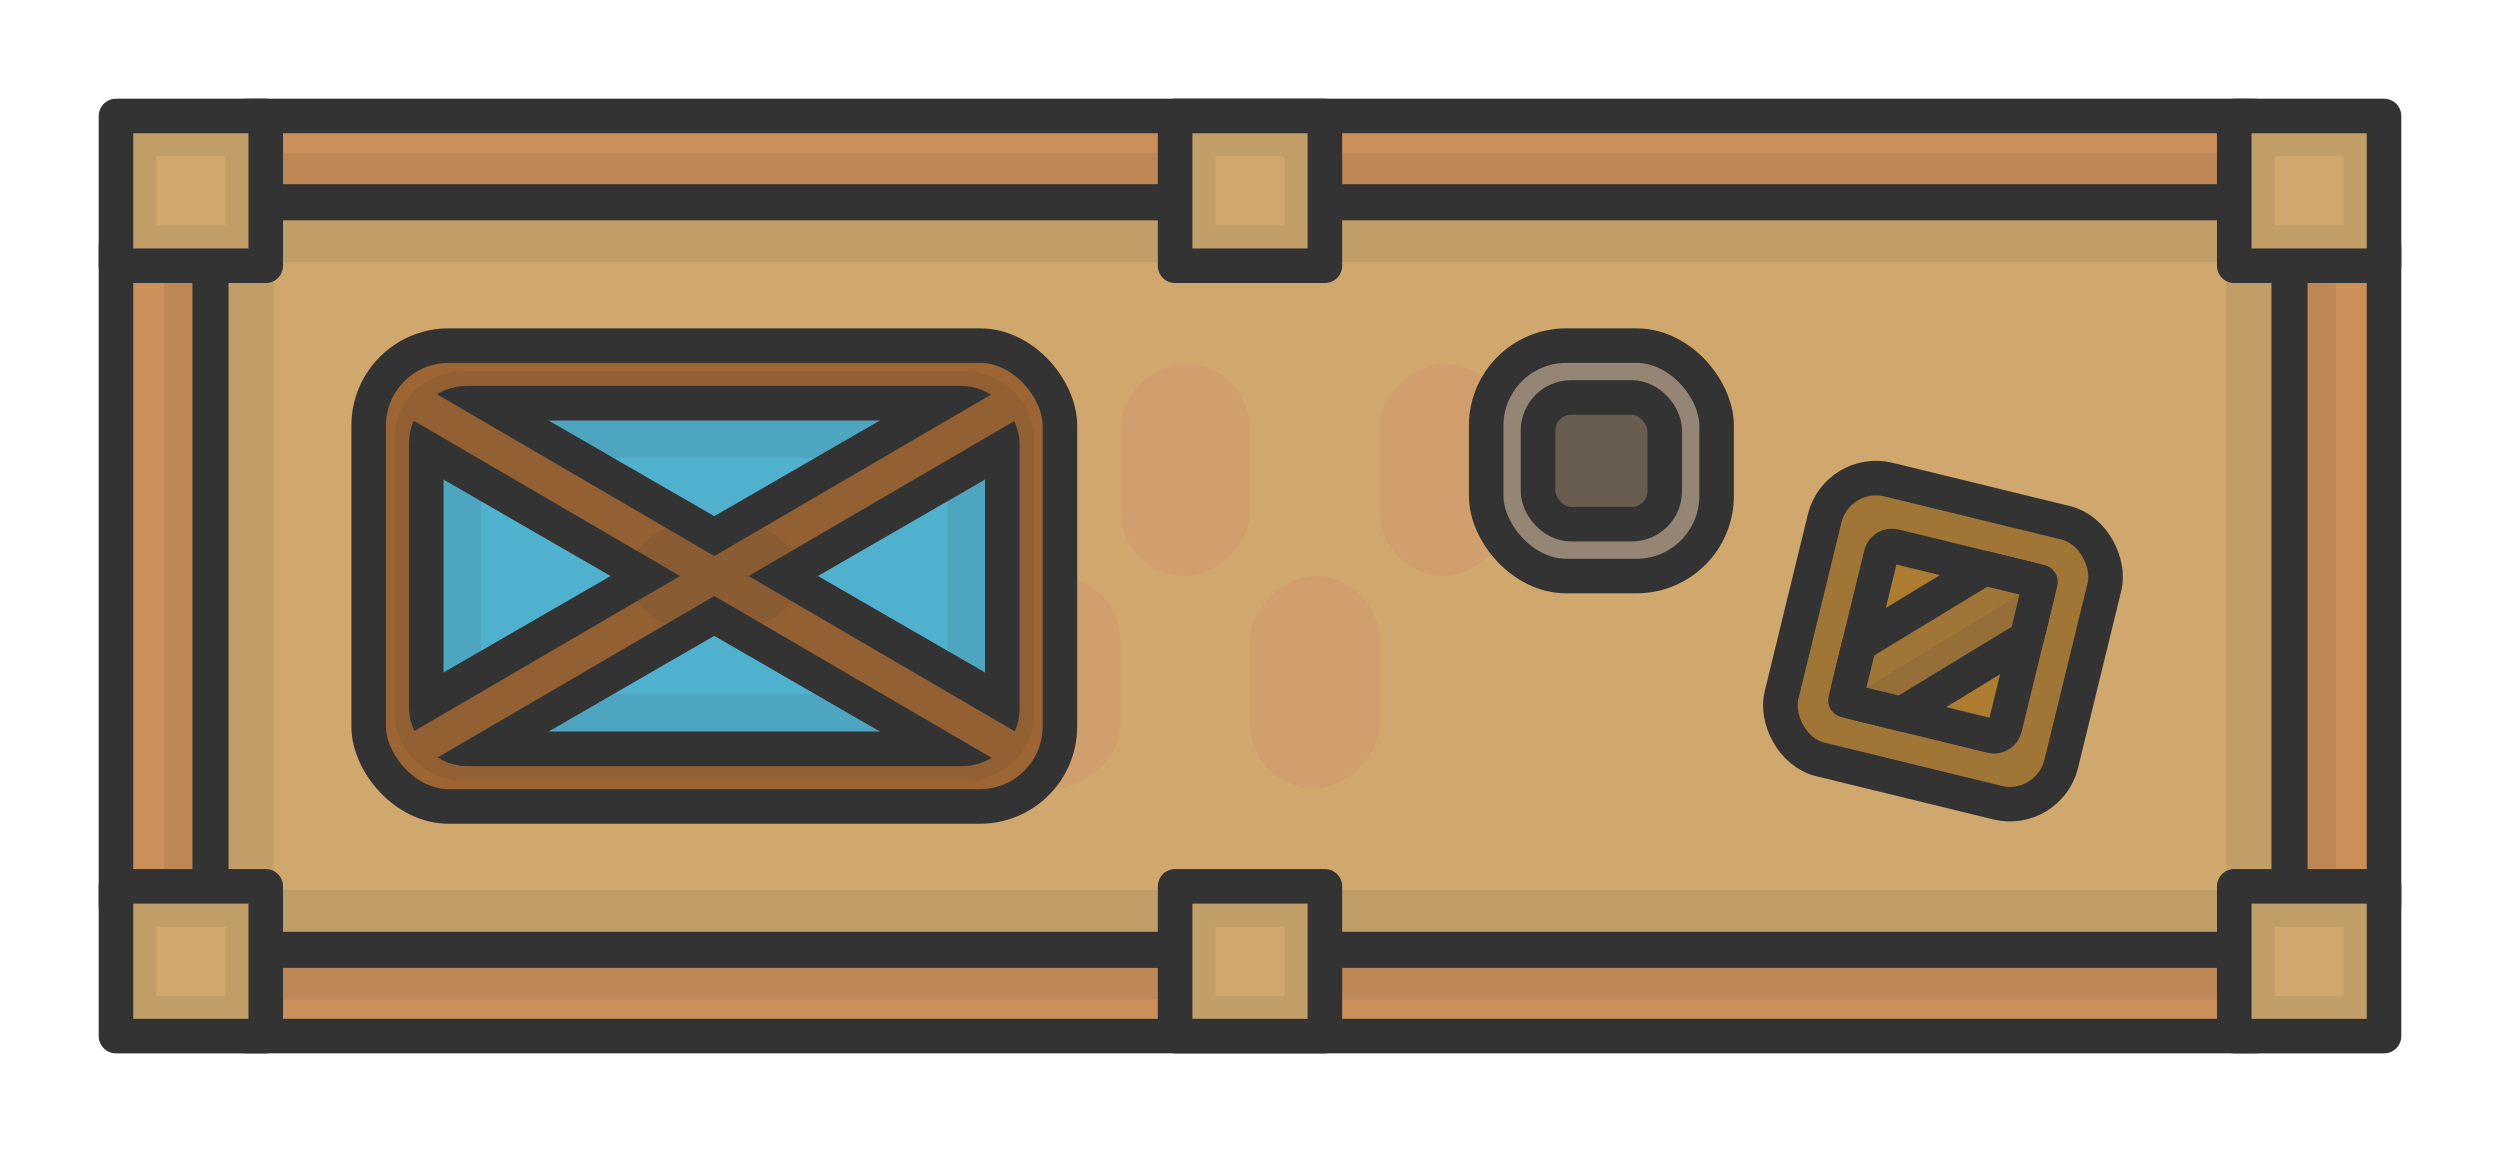 <?xml version="1.0" encoding="UTF-8" standalone="no"?>
<!-- Created with Inkscape (http://www.inkscape.org/) -->

<svg
   width="1085mm"
   height="500mm"
   viewBox="0 0 1085 500"
   version="1.1"
   id="svg5"
   inkscape:version="1.1.1 (c3084ef, 2021-09-22)"
   sodipodi:docname="building4.svg"
   xmlns:inkscape="http://www.inkscape.org/namespaces/inkscape"
   xmlns:sodipodi="http://sodipodi.sourceforge.net/DTD/sodipodi-0.dtd"
   xmlns="http://www.w3.org/2000/svg"
   xmlns:svg="http://www.w3.org/2000/svg">
  <sodipodi:namedview
     id="namedview7"
     pagecolor="#ffffff"
     bordercolor="#666666"
     borderopacity="1.0"
     inkscape:pageshadow="2"
     inkscape:pageopacity="0.0"
     inkscape:pagecheckerboard="0"
     inkscape:document-units="mm"
     showgrid="false"
     inkscape:zoom="0.37304199"
     inkscape:cx="3291.8546"
     inkscape:cy="1045.4587"
     inkscape:window-width="1312"
     inkscape:window-height="724"
     inkscape:window-x="0"
     inkscape:window-y="25"
     inkscape:window-maximized="0"
     inkscape:current-layer="layer1" />
  <defs
     id="defs2" />
  <g
     inkscape:label="Layer 1"
     inkscape:groupmode="layer"
     id="layer1">
    <g
       id="g8143"
       transform="matrix(5,0,0,5,6.684342e-4,3.0546327e-4)">
      <rect
         style="fill:#cc905a;fill-opacity:1;fill-rule:evenodd;stroke:#333333;stroke-width:3;stroke-linecap:round;stroke-linejoin:round;stroke-miterlimit:4;stroke-dasharray:none;stroke-dashoffset:188.976"
         id="rect846"
         width="196.865"
         height="79.865"
         x="10.067"
         y="10.067"
         ry="11.597" />
      <rect
         style="fill:#d0a86d;fill-opacity:1;fill-rule:evenodd;stroke:#333333;stroke-width:3.135;stroke-linecap:round;stroke-linejoin:round;stroke-miterlimit:4;stroke-dasharray:none;stroke-dashoffset:188.976"
         id="rect846-2"
         width="180.46"
         height="64.891"
         x="18.27"
         y="17.555"
         ry="4.51" />
      <rect
         style="fill:none;fill-opacity:1;fill-rule:evenodd;stroke:#333333;stroke-width:9.5;stroke-linecap:round;stroke-linejoin:round;stroke-miterlimit:4;stroke-dasharray:none;stroke-dashoffset:188.976;stroke-opacity:0.1"
         id="rect846-2-0"
         width="179"
         height="64"
         x="19"
         y="18"
         ry="3.093" />
      <g
         id="g20707-1"
         transform="translate(114.433,2.567)">
        <rect
           style="fill:#d0a86d;fill-opacity:1;fill-rule:evenodd;stroke:#333333;stroke-width:3;stroke-linecap:round;stroke-linejoin:round;stroke-miterlimit:4;stroke-dasharray:none;stroke-dashoffset:188.976;stroke-opacity:1"
           id="rect18654-9"
           width="13"
           height="13"
           x="79.5"
           y="7.5"
           ry="0" />
        <rect
           style="fill:none;fill-opacity:1;fill-rule:evenodd;stroke:#333333;stroke-width:3;stroke-linecap:round;stroke-linejoin:round;stroke-miterlimit:4;stroke-dasharray:none;stroke-dashoffset:188.976;stroke-opacity:0.1"
           id="rect20543-7"
           width="9"
           height="9"
           x="81.5"
           y="9.5" />
      </g>
      <g
         id="g20707-1-1"
         transform="translate(114.433,69.433)">
        <rect
           style="fill:#d0a86d;fill-opacity:1;fill-rule:evenodd;stroke:#333333;stroke-width:3;stroke-linecap:round;stroke-linejoin:round;stroke-miterlimit:4;stroke-dasharray:none;stroke-dashoffset:188.976;stroke-opacity:1"
           id="rect18654-9-7"
           width="13"
           height="13"
           x="79.5"
           y="7.5"
           ry="0" />
        <rect
           style="fill:none;fill-opacity:1;fill-rule:evenodd;stroke:#333333;stroke-width:3;stroke-linecap:round;stroke-linejoin:round;stroke-miterlimit:4;stroke-dasharray:none;stroke-dashoffset:188.976;stroke-opacity:0.1"
           id="rect20543-7-4"
           width="9"
           height="9"
           x="81.5"
           y="9.5" />
      </g>
      <g
         id="g20707-1-1-3"
         transform="translate(22.5,69.433)">
        <rect
           style="fill:#d0a86d;fill-opacity:1;fill-rule:evenodd;stroke:#333333;stroke-width:3;stroke-linecap:round;stroke-linejoin:round;stroke-miterlimit:4;stroke-dasharray:none;stroke-dashoffset:188.976;stroke-opacity:1"
           id="rect18654-9-7-2"
           width="13"
           height="13"
           x="79.5"
           y="7.5"
           ry="0" />
        <rect
           style="fill:none;fill-opacity:1;fill-rule:evenodd;stroke:#333333;stroke-width:3;stroke-linecap:round;stroke-linejoin:round;stroke-miterlimit:4;stroke-dasharray:none;stroke-dashoffset:188.976;stroke-opacity:0.1"
           id="rect20543-7-4-4"
           width="9"
           height="9"
           x="81.5"
           y="9.5" />
      </g>
      <g
         id="g20707-1-1-3-9"
         transform="translate(22.5,2.567)">
        <rect
           style="fill:#d0a86d;fill-opacity:1;fill-rule:evenodd;stroke:#333333;stroke-width:3;stroke-linecap:round;stroke-linejoin:round;stroke-miterlimit:4;stroke-dasharray:none;stroke-dashoffset:188.976;stroke-opacity:1"
           id="rect18654-9-7-2-0"
           width="13"
           height="13"
           x="79.5"
           y="7.5"
           ry="0" />
        <rect
           style="fill:none;fill-opacity:1;fill-rule:evenodd;stroke:#333333;stroke-width:3;stroke-linecap:round;stroke-linejoin:round;stroke-miterlimit:4;stroke-dasharray:none;stroke-dashoffset:188.976;stroke-opacity:0.1"
           id="rect20543-7-4-4-0"
           width="9"
           height="9"
           x="81.5"
           y="9.5" />
      </g>
      <g
         id="g20707-1-18"
         transform="translate(-69.433,69.433)">
        <rect
           style="fill:#d0a86d;fill-opacity:1;fill-rule:evenodd;stroke:#333333;stroke-width:3;stroke-linecap:round;stroke-linejoin:round;stroke-miterlimit:4;stroke-dasharray:none;stroke-dashoffset:188.976;stroke-opacity:1"
           id="rect18654-9-8"
           width="13"
           height="13"
           x="79.5"
           y="7.5"
           ry="0" />
        <rect
           style="fill:none;fill-opacity:1;fill-rule:evenodd;stroke:#333333;stroke-width:3;stroke-linecap:round;stroke-linejoin:round;stroke-miterlimit:4;stroke-dasharray:none;stroke-dashoffset:188.976;stroke-opacity:0.1"
           id="rect20543-7-2"
           width="9"
           height="9"
           x="81.5"
           y="9.5" />
      </g>
      <g
         id="g20707-1-11"
         transform="translate(-69.433,2.567)">
        <rect
           style="fill:#d0a86d;fill-opacity:1;fill-rule:evenodd;stroke:#333333;stroke-width:3;stroke-linecap:round;stroke-linejoin:round;stroke-miterlimit:4;stroke-dasharray:none;stroke-dashoffset:188.976;stroke-opacity:1"
           id="rect18654-9-0"
           width="13"
           height="13"
           x="79.5"
           y="7.5"
           ry="0" />
        <rect
           style="fill:none;fill-opacity:1;fill-rule:evenodd;stroke:#333333;stroke-width:3;stroke-linecap:round;stroke-linejoin:round;stroke-miterlimit:4;stroke-dasharray:none;stroke-dashoffset:188.976;stroke-opacity:0.1"
           id="rect20543-7-8"
           width="9"
           height="9"
           x="81.5"
           y="9.5" />
      </g>
      <g
         id="g1745"
         transform="translate(-86.737,2.152)">
        <rect
           style="fill:#d09f6d;fill-opacity:1;fill-rule:evenodd;stroke:#333333;stroke-width:0;stroke-linecap:round;stroke-linejoin:round;stroke-miterlimit:4;stroke-dasharray:none;stroke-dashoffset:188.976;stroke-opacity:1"
           id="rect3130-8"
           width="18.419"
           height="11.245"
           x="-47.848"
           y="206.482"
           ry="5.623"
           transform="rotate(-90)" />
        <rect
           style="fill:#d09f6d;fill-opacity:1;fill-rule:evenodd;stroke:#333333;stroke-width:0;stroke-linecap:round;stroke-linejoin:round;stroke-miterlimit:4;stroke-dasharray:none;stroke-dashoffset:188.976;stroke-opacity:1"
           id="rect3130-4"
           width="18.419"
           height="11.245"
           x="-66.267"
           y="172.746"
           ry="5.623"
           transform="rotate(-90)" />
        <rect
           style="fill:#d09f6d;fill-opacity:1;fill-rule:evenodd;stroke:#333333;stroke-width:0;stroke-linecap:round;stroke-linejoin:round;stroke-miterlimit:4;stroke-dasharray:none;stroke-dashoffset:188.976;stroke-opacity:1"
           id="rect3130-7-0"
           width="18.419"
           height="11.245"
           x="-47.848"
           y="183.991"
           ry="5.623"
           transform="rotate(-90)" />
        <rect
           style="fill:#d09f6d;fill-opacity:1;fill-rule:evenodd;stroke:#333333;stroke-width:0;stroke-linecap:round;stroke-linejoin:round;stroke-miterlimit:4;stroke-dasharray:none;stroke-dashoffset:188.976;stroke-opacity:1"
           id="rect3130-5-1"
           width="18.419"
           height="11.245"
           x="-66.267"
           y="195.237"
           ry="5.623"
           transform="rotate(-90)" />
      </g>
      <g
         id="g5823-5-7"
         transform="translate(57.5,-41.5)">
        <rect
           style="fill:#958575;fill-opacity:1;fill-rule:evenodd;stroke:#333333;stroke-width:3;stroke-linecap:round;stroke-linejoin:round;stroke-miterlimit:4;stroke-dasharray:none;stroke-dashoffset:188.976;stroke-opacity:1"
           id="rect5296-8-2"
           width="20"
           height="20"
           x="71.5"
           y="71.5"
           ry="6.951" />
        <rect
           style="fill:#695d4f;fill-opacity:1;fill-rule:evenodd;stroke:#333333;stroke-width:3;stroke-linecap:round;stroke-linejoin:round;stroke-miterlimit:4;stroke-dasharray:none;stroke-dashoffset:188.976;stroke-opacity:1"
           id="rect5296-0-6-0"
           width="11"
           height="11"
           x="76"
           y="76"
           ry="2.877" />
      </g>
      <g
         id="g6545"
         transform="translate(-38)">
        <rect
           style="fill:#9c6533;fill-opacity:1;fill-rule:evenodd;stroke:#333333;stroke-width:3;stroke-linecap:round;stroke-linejoin:round;stroke-miterlimit:4;stroke-dasharray:none;stroke-dashoffset:188.976;stroke-opacity:1"
           id="rect2117"
           width="60"
           height="40"
           x="70"
           y="30"
           ry="6.942" />
        <rect
           style="fill:#50b1ce;fill-opacity:1;fill-rule:evenodd;stroke:#333333;stroke-width:3;stroke-linecap:round;stroke-linejoin:round;stroke-miterlimit:4;stroke-dasharray:none;stroke-dashoffset:188.976;stroke-opacity:1"
           id="rect2117-0"
           width="50"
           height="30"
           x="75"
           y="35"
           ry="3.511" />
        <rect
           style="fill:none;fill-opacity:1;fill-rule:evenodd;stroke:#333333;stroke-width:7.5;stroke-linecap:round;stroke-linejoin:round;stroke-miterlimit:4;stroke-dasharray:none;stroke-dashoffset:188.976;stroke-opacity:0.1"
           id="rect2117-0-0"
           width="48"
           height="28"
           x="76"
           y="36"
           ry="2.078" />
        <rect
           style="fill:#333333;fill-opacity:1;fill-rule:evenodd;stroke:#333333;stroke-width:0;stroke-linecap:butt;stroke-linejoin:round;stroke-miterlimit:4;stroke-dasharray:none;stroke-dashoffset:188.976;stroke-opacity:1"
           id="rect5768"
           width="53"
           height="9"
           x="85.103"
           y="-11.199"
           ry="2.092"
           transform="rotate(30)" />
        <rect
           style="fill:#333333;fill-opacity:1;fill-rule:evenodd;stroke:#333333;stroke-width:0;stroke-linecap:butt;stroke-linejoin:round;stroke-miterlimit:4;stroke-dasharray:none;stroke-dashoffset:188.976;stroke-opacity:1"
           id="rect5768-6"
           width="53"
           height="9"
           x="-88.103"
           y="88.801"
           ry="2.092"
           transform="matrix(-0.866,0.5,0.5,0.866,0,0)" />
        <path
           style="fill:none;stroke:#926033;stroke-width:3;stroke-linecap:square;stroke-linejoin:miter;stroke-miterlimit:4;stroke-dasharray:none;stroke-opacity:1"
           d="m 75.126,35.49 49.748,29.019"
           id="path4325" />
        <path
           style="fill:none;stroke:#926033;stroke-width:3;stroke-linecap:square;stroke-linejoin:miter;stroke-miterlimit:4;stroke-dasharray:none;stroke-opacity:1"
           d="M 124.874,35.49 75.126,64.51"
           id="path4325-8" />
        <ellipse
           style="fill:#333333;fill-opacity:0.1;fill-rule:evenodd;stroke:#333333;stroke-width:0;stroke-linecap:butt;stroke-linejoin:round;stroke-miterlimit:4;stroke-dasharray:none;stroke-dashoffset:188.976;stroke-opacity:1"
           id="path6270"
           cx="100"
           cy="50"
           rx="7.5"
           ry="5" />
      </g>
      <g
         id="g9792-6-2-3"
         transform="rotate(-166.285,109.664,45.69)">
        <rect
           style="fill:#a07637;fill-opacity:1;fill-rule:evenodd;stroke:#333333;stroke-width:3;stroke-linecap:round;stroke-linejoin:round;stroke-miterlimit:4;stroke-dasharray:none;stroke-dashoffset:188.976;stroke-opacity:1"
           id="rect5899-6-3-9"
           width="25"
           height="25"
           x="37.5"
           y="37.5"
           ry="4.59" />
        <rect
           style="fill:#ad7c31;fill-opacity:1;fill-rule:evenodd;stroke:#333333;stroke-width:3;stroke-linecap:round;stroke-linejoin:round;stroke-miterlimit:4;stroke-dasharray:none;stroke-dashoffset:188.976;stroke-opacity:1"
           id="rect5899-1-7-2-8"
           width="14"
           height="14"
           x="43"
           y="43"
           ry="0.954" />
        <path
           style="fill:#a07637;fill-opacity:1;stroke:#333333;stroke-width:3;stroke-linecap:butt;stroke-linejoin:round;stroke-miterlimit:4;stroke-dasharray:none;stroke-opacity:1"
           d="M 43,57 43,52 l 9,-9 5,10e-7 L 57,48 48,57 Z"
           id="path7105-8-7-4"
           sodipodi:nodetypes="ccccccc" />
        <path
           style="fill:#333333;fill-opacity:0.1;stroke:#000000;stroke-width:0;stroke-linecap:butt;stroke-linejoin:miter;stroke-miterlimit:4;stroke-dasharray:none;stroke-opacity:1"
           d="m 43,57 v -5 l 9,-9 h 5 z"
           id="path9607-7-9-2" />
      </g>
    </g>
  </g>
</svg>
